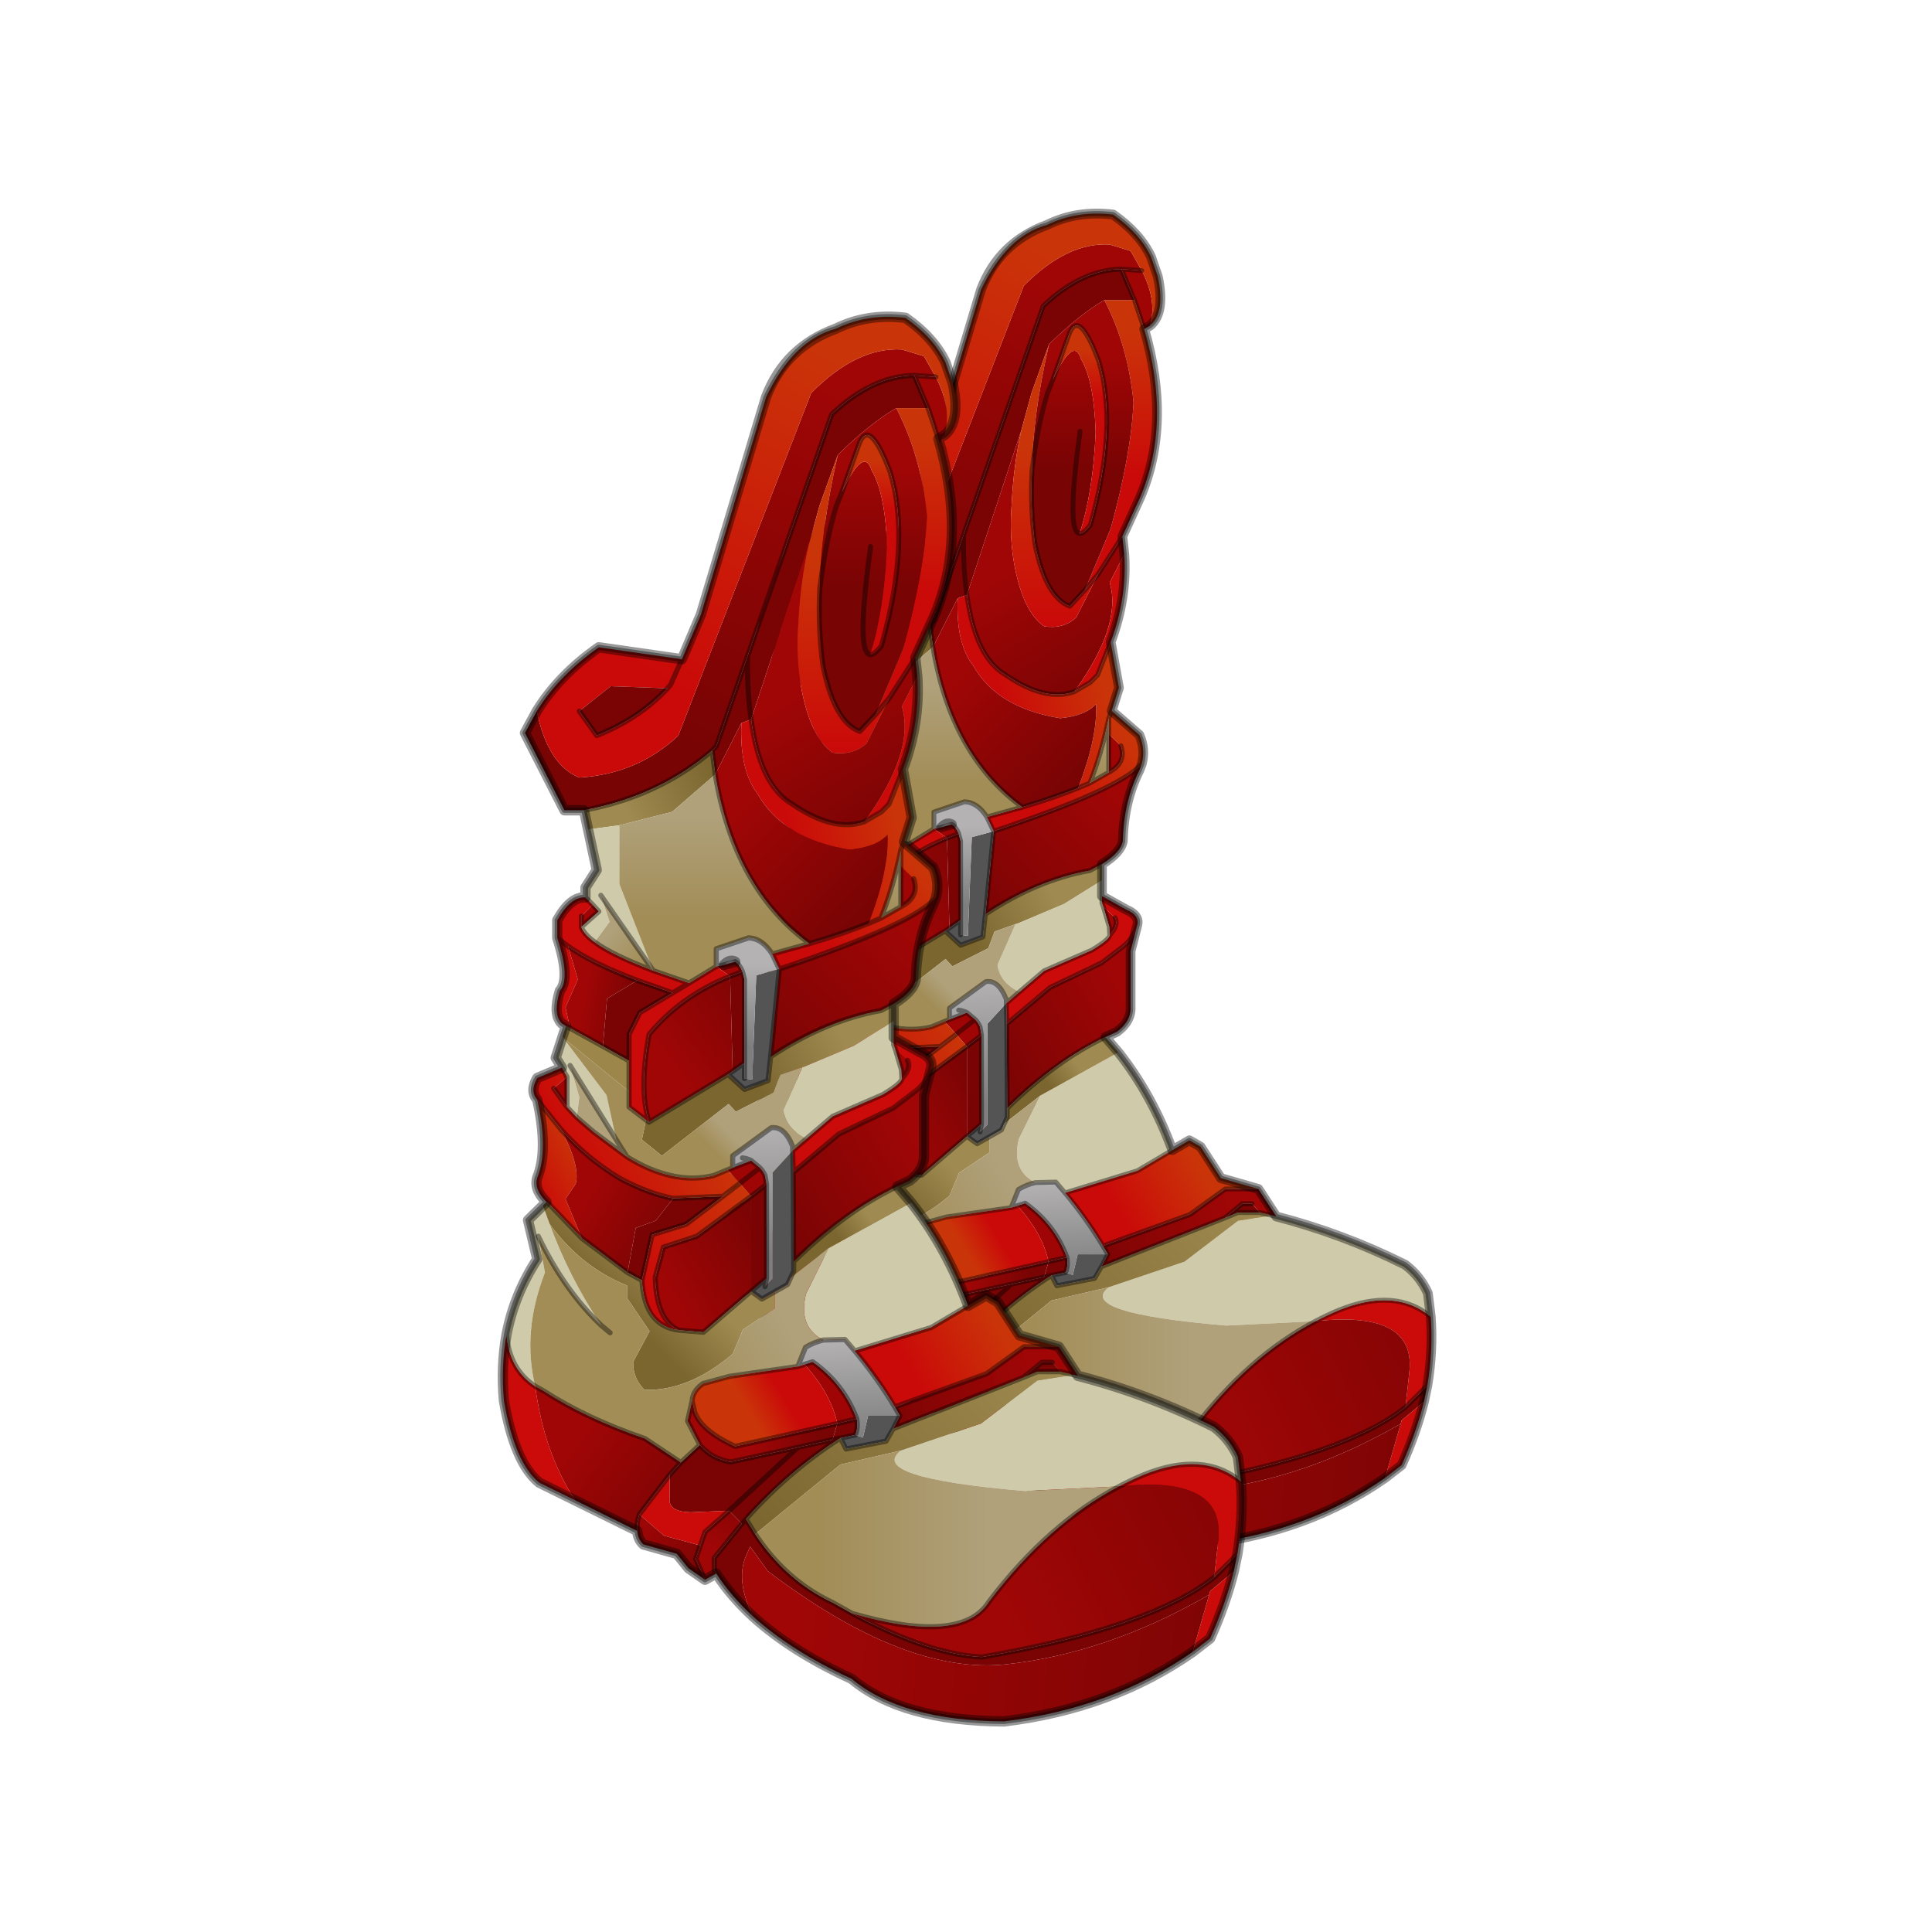 <?xml version="1.0" encoding="UTF-8" standalone="no"?>
<svg xmlns:xlink="http://www.w3.org/1999/xlink" height="440.0px" width="440.0px" xmlns="http://www.w3.org/2000/svg">
  <g transform="matrix(10.0, 0.0, 0.0, 10.0, 0.0, 0.0)">
    <use height="44.0" transform="matrix(0.909, 0.0, 0.0, 0.909, 2.0, 2.0)" width="44.0" xlink:href="#sprite0"/>
  </g>
  <defs>
    <g id="sprite0" transform="matrix(1.0, 0.0, 0.0, 1.0, 0.0, 0.0)">
      <use height="44.0" transform="matrix(1.0, 0.0, 0.0, 1.0, 0.0, 0.0)" width="44.0" xlink:href="#shape0"/>
      <use height="146.25" transform="matrix(0.257, 0.0, 0.0, 0.26, 10.271, 3.033)" width="91.45" xlink:href="#sprite1"/>
    </g>
    <g id="shape0" transform="matrix(1.0, 0.0, 0.0, 1.0, 0.0, 0.0)">
      <path d="M44.0 44.0 L0.0 44.0 0.0 0.0 44.0 0.0 44.0 44.0" fill="#43adca" fill-opacity="0.0" fill-rule="evenodd" stroke="none"/>
    </g>
    <g id="sprite1" transform="matrix(1.0, 0.0, 0.0, 1.0, 0.5, 0.45)">
      <use height="136.35" transform="matrix(0.947, 0.0, 0.0, 0.947, 21.846, -0.469)" width="73.0" xlink:href="#shape1"/>
      <use height="136.35" transform="matrix(1.0, 0.0, 0.0, 1.0, -0.5, 9.45)" width="73.0" xlink:href="#shape1"/>
    </g>
    <g id="shape1" transform="matrix(1.0, 0.0, 0.0, 1.0, 36.55, 68.2)">
      <path d="M4.05 -62.05 L6.15 -61.9 Q7.75 -58.85 7.0 -56.3 L6.4 -55.95 5.4 -58.9 4.05 -62.05 M2.75 -14.75 L4.0 -13.55 Q4.6 -11.8 2.75 -10.85 L2.75 -14.75 M-27.3 -11.05 L-26.7 -10.4 -28.4 -8.9 -28.4 -9.95 -27.3 -11.05 M-13.4 -5.55 Q-12.95 -5.25 -12.7 -4.6 L-13.9 -4.15 -15.25 -5.1 -14.5 -5.25 -13.4 -5.55 M2.85 5.7 L2.8 4.85 2.2 2.85 3.4 3.95 Q3.8 4.7 2.85 5.7 M-13.65 14.3 L-11.85 13.6 -11.0 14.3 Q-10.7 14.6 -10.5 15.05 L-10.35 15.9 -11.85 17.05 -12.95 15.8 -14.15 14.5 -13.65 14.3 M-11.0 14.3 L-12.95 15.8 -11.0 14.3 M-29.8 8.45 L-31.1 6.65 -29.8 5.55 -29.8 8.45 M-6.65 33.25 L-5.85 33.0 Q-2.8 35.15 -1.55 38.5 L-3.45 38.95 Q-4.05 36.1 -6.65 33.25" fill="#a00505" fill-rule="evenodd" stroke="none"/>
      <path d="M-32.75 -29.7 Q-31.65 -24.5 -28.6 -23.3 -22.9 -23.65 -18.95 -27.35 L-6.0 -60.35 Q-1.55 -64.8 2.85 -64.55 L5.0 -63.9 6.15 -61.9 4.05 -62.05 Q-0.05 -62.0 -4.0 -58.3 L-12.2 -35.0 -15.25 -26.3 -15.65 -25.9 Q-20.85 -21.5 -28.15 -20.15 L-30.05 -20.15 -33.9 -27.6 -32.75 -29.7" fill="url(#gradient0)" fill-rule="evenodd" stroke="none"/>
      <path d="M6.15 -61.9 L5.0 -63.9 2.85 -64.55 Q-1.55 -64.8 -6.0 -60.35 L-18.95 -27.35 Q-22.9 -23.65 -28.6 -23.3 -31.65 -24.5 -32.75 -29.7 -30.55 -33.2 -26.7 -35.85 L-18.6 -34.7 -16.75 -39.0 -10.4 -59.95 Q-7.75 -65.45 -3.6 -66.55 -0.5 -68.05 3.2 -67.6 5.95 -65.7 7.1 -63.3 L7.8 -61.3 Q8.6 -57.6 7.0 -56.3 7.75 -58.85 6.15 -61.9 M-20.0 -31.9 L-19.7 -32.25 -18.6 -34.7 -19.7 -32.25 -20.0 -31.9 -25.55 -32.1 -28.6 -29.7 -26.9 -27.35 Q-22.8 -28.95 -20.0 -31.9" fill="url(#gradient1)" fill-rule="evenodd" stroke="none"/>
      <path d="M2.3 -58.9 L5.4 -58.9 6.4 -55.95 Q9.25 -46.3 5.95 -38.75 L4.15 -34.85 1.65 -31.0 0.3 -29.4 2.95 -35.65 Q5.05 -43.15 5.3 -48.5 4.75 -54.2 2.3 -58.9" fill="url(#gradient2)" fill-rule="evenodd" stroke="none"/>
      <path d="M-15.65 -25.9 L-15.25 -26.3 -12.2 -35.0 -4.0 -58.3 Q-0.05 -62.0 4.05 -62.05 L5.4 -58.9 2.3 -58.9 Q-0.25 -57.45 -3.4 -54.4 L-5.2 -49.45 -6.25 -45.65 -11.85 -28.9 -12.8 -28.55 -15.35 -23.6 -15.65 -25.9 M-20.0 -31.9 Q-22.8 -28.95 -26.9 -27.35 L-28.6 -29.7 -25.55 -32.1 -20.0 -31.9 M-12.2 -35.0 Q-12.25 -31.55 -11.85 -28.9 -12.25 -31.55 -12.2 -35.0 M-26.3 2.6 L-25.9 -2.0 -22.95 -3.75 -19.5 -2.55 -22.7 -0.65 -23.75 1.45 -23.75 4.0 -26.3 2.6 M-12.7 -4.6 L-12.5 -3.85 -12.5 4.2 -13.65 5.0 -13.9 -4.15 -12.7 -4.6 M-10.35 15.9 L-10.35 24.95 -11.85 26.2 -11.85 17.05 -10.35 15.9 M-14.6 17.05 L-18.2 19.75 -21.5 20.75 -22.5 25.15 -23.9 24.4 -23.1 20.1 -21.15 19.4 -19.45 17.25 -14.6 17.05 M-18.7 42.7 L-16.85 41.0 Q-15.7 42.35 -13.85 42.65 L-7.3 41.25 -3.9 40.5 -3.15 40.35 -3.9 40.5 -3.45 38.95 -1.55 38.5 Q-1.4 39.4 -1.7 40.05 L-3.15 40.35 Q-8.2 43.55 -12.35 48.15 L-12.75 48.6 -12.35 48.15 -11.45 49.6 Q-8.5 54.05 -3.9 56.2 L-2.0 57.25 Q5.45 61.2 10.65 61.45 27.05 58.65 33.3 53.75 L35.55 51.55 35.2 53.2 32.9 55.1 32.8 55.45 Q22.85 61.1 13.0 62.15 3.15 63.2 -10.25 53.15 L-11.95 50.8 -12.45 51.95 Q-13.3 54.3 -11.65 57.55 -13.8 55.6 -15.25 53.4 L-15.45 53.1 -15.45 51.9 -12.75 48.6 -14.0 47.35 -7.3 41.25 -14.0 47.35 -17.75 47.5 Q-19.95 47.45 -19.8 46.15 L-19.8 43.9 -18.7 42.7 M18.3 33.95 L16.05 33.95 14.7 34.5 16.5 33.05 17.5 33.05 18.3 33.95" fill="#7a0404" fill-rule="evenodd" stroke="none"/>
      <path d="M1.65 -31.0 L4.15 -34.85 4.35 -33.05 2.85 -30.15 Q4.15 -25.8 -0.8 -19.05 -3.8 -18.0 -7.85 -20.75 -11.0 -22.55 -11.85 -28.9 L-6.25 -45.65 Q-7.05 -42.15 -7.25 -38.05 -7.6 -33.55 -6.4 -29.65 -5.5 -26.8 -3.9 -25.7 -1.95 -25.4 -0.6 -26.6 L1.65 -31.0" fill="url(#gradient3)" fill-rule="evenodd" stroke="none"/>
      <path d="M0.3 -29.4 L1.65 -31.0 -0.6 -26.6 Q-1.95 -25.4 -3.9 -25.7 -5.5 -26.8 -6.4 -29.65 -7.6 -33.55 -7.25 -38.05 -7.05 -42.15 -6.25 -45.65 L-5.2 -49.45 -3.4 -54.4 Q-5.1 -47.05 -5.15 -41.6 -5.35 -37.75 -4.85 -34.1 -3.75 -28.65 -1.25 -27.75 L0.3 -29.4" fill="url(#gradient4)" fill-rule="evenodd" stroke="none"/>
      <path d="M2.3 -58.9 Q4.75 -54.2 5.3 -48.5 5.05 -43.15 2.95 -35.65 L0.3 -29.4 -1.25 -27.75 Q-3.75 -28.65 -4.85 -34.1 -5.35 -37.75 -5.15 -41.6 -5.1 -47.05 -3.4 -54.4 -0.25 -57.45 2.3 -58.9 M-0.25 -35.15 Q0.15 -35.1 0.85 -36.0 3.75 -46.1 1.7 -52.75 -0.4 -58.25 -1.4 -55.25 L-3.0 -50.8 Q-0.85 -55.3 -0.1 -52.9 1.25 -50.65 1.4 -45.45 1.15 -39.4 -0.25 -35.15 -1.65 -35.25 -0.2 -45.55 -1.65 -35.25 -0.25 -35.15 M-3.0 -50.8 L-3.55 -49.45 Q-4.55 -46.25 -5.15 -41.6 -4.55 -46.25 -3.55 -49.45 L-3.0 -50.8" fill="url(#gradient5)" fill-rule="evenodd" stroke="none"/>
      <path d="M-0.8 -19.05 Q4.15 -25.8 2.85 -30.15 L4.35 -33.05 Q4.65 -28.6 2.95 -24.1 L1.6 -20.75 0.85 -20.0 -0.8 -19.05 M-21.8 9.9 L-22.1 9.7 -23.75 8.45 -23.75 6.95 -23.75 4.0 -23.75 1.45 -22.7 -0.65 -19.5 -2.55 -17.9 -3.5 -19.5 -2.55 -22.95 -3.75 Q-27.35 -5.4 -29.7 -7.05 L-28.75 -3.85 -29.95 -1.15 -29.5 0.85 -29.9 0.65 -30.3 0.4 Q-31.2 -0.45 -30.5 -2.75 -29.45 -3.9 -30.75 -7.85 L-30.75 -9.55 Q-29.45 -11.85 -28.0 -11.75 L-27.3 -11.05 -28.4 -9.95 -28.4 -8.9 Q-28.15 -8.2 -27.1 -7.45 -25.4 -6.2 -21.4 -4.7 L-17.9 -3.5 -15.25 -5.1 -13.9 -4.15 Q-18.7 -2.25 -21.8 1.45 -22.8 6.8 -21.8 9.9 M-30.75 -7.85 L-29.7 -7.05 -30.75 -7.85 M-6.45 11.5 L-3.9 9.35 1.0 7.25 Q2.85 6.15 2.85 5.7 3.8 4.7 3.4 3.95 L2.2 2.85 2.05 2.45 2.05 1.75 4.6 3.15 Q5.9 3.7 5.7 4.65 L5.6 5.0 Q5.25 6.05 4.2 6.9 L2.0 8.55 -3.3 11.05 -7.75 14.75 -7.8 12.65 -6.45 11.5 M-35.7 30.4 Q-35.4 33.75 -32.9 35.35 -32.05 41.75 -29.0 46.35 L-32.5 44.65 Q-34.9 42.75 -35.95 36.75 -36.25 33.45 -35.7 30.4 M-22.75 47.7 L-19.8 43.9 -19.8 46.15 Q-19.95 47.45 -17.75 47.5 L-14.0 47.35 -16.35 49.4 -16.8 50.7 -20.35 49.75 -22.75 47.7 M31.2 60.95 L32.8 55.45 32.9 55.1 35.2 53.2 Q34.4 56.35 32.9 59.65 L31.2 60.95 M35.55 51.55 L33.3 53.75 33.7 50.1 Q34.35 43.9 24.05 45.0 25.2 44.4 26.4 43.9 32.25 41.55 35.9 44.55 36.15 48.0 35.55 51.55" fill="#ca0b09" fill-rule="evenodd" stroke="none"/>
      <path d="M-11.85 -28.9 Q-11.0 -22.55 -7.85 -20.75 -3.8 -18.0 -0.8 -19.05 L0.85 -20.0 1.6 -20.75 2.95 -24.1 3.8 -19.45 3.05 -17.1 2.75 -16.35 Q2.0 -12.7 0.8 -9.75 L-0.4 -9.25 Q1.6 -14.35 1.45 -17.8 0.35 -16.6 -2.25 -16.35 -8.75 -17.4 -11.2 -21.7 -13.0 -24.0 -12.8 -28.55 L-11.85 -28.9" fill="url(#gradient6)" fill-rule="evenodd" stroke="none"/>
      <path d="M2.75 -16.35 L3.05 -17.1 5.9 -14.65 Q6.55 -13.2 6.15 -11.7 3.85 -9.1 -9.1 -4.85 L-9.8 -6.3 -6.15 -7.3 Q-2.75 -8.3 -0.4 -9.25 L0.8 -9.75 2.75 -10.85 Q4.6 -11.8 4.0 -13.55 L2.75 -14.75 2.75 -16.35" fill="url(#gradient7)" fill-rule="evenodd" stroke="none"/>
      <path d="M2.75 -16.35 L2.75 -14.75 2.75 -10.85 0.8 -9.75 Q2.0 -12.7 2.75 -16.35" fill="url(#gradient8)" fill-rule="evenodd" stroke="none"/>
      <path d="M-9.95 3.6 Q-4.6 0.1 0.8 -0.85 L2.05 -1.5 2.05 0.15 -1.85 2.55 -6.65 4.55 -6.85 4.6 -9.0 5.35 -9.65 7.05 -13.35 8.9 -14.05 8.15 -20.55 13.15 -22.5 11.6 -22.1 9.7 -21.8 9.9 -14.1 5.3 -12.5 6.75 -10.2 5.9 -9.95 3.6" fill="url(#gradient9)" fill-rule="evenodd" stroke="none"/>
      <path d="M-9.1 -4.85 Q3.85 -9.1 6.15 -11.7 L5.9 -11.05 Q4.3 -7.9 4.2 -3.85 4.0 -2.7 2.05 -1.5 L0.8 -0.85 Q-4.6 0.1 -9.95 3.6 L-9.1 -4.85" fill="url(#gradient10)" fill-rule="evenodd" stroke="none"/>
      <path d="M-3.0 -50.8 L-1.4 -55.25 Q-0.4 -58.25 1.7 -52.75 3.75 -46.1 0.85 -36.0 0.15 -35.1 -0.25 -35.15 1.15 -39.4 1.4 -45.45 1.25 -50.65 -0.1 -52.9 -0.85 -55.3 -3.0 -50.8" fill="url(#gradient11)" fill-rule="evenodd" stroke="none"/>
      <path d="M-28.15 -20.15 Q-20.85 -21.5 -15.65 -25.9 L-15.35 -23.6 -19.55 -20.0 -24.7 -18.7 -27.75 -18.3 -28.15 -20.15" fill="url(#gradient12)" fill-rule="evenodd" stroke="none"/>
      <path d="M-6.65 4.55 L-1.85 2.55 2.05 0.15 2.05 1.75 2.05 2.45 2.2 2.85 2.8 4.85 2.85 5.7 Q2.85 6.15 1.0 7.25 L-3.9 9.35 -6.45 11.5 Q-8.45 10.55 -8.7 8.75 L-6.85 4.6 -6.65 4.55 M-27.75 -18.3 L-24.7 -18.7 -24.7 -13.05 -21.4 -4.7 -26.5 -11.95 -25.65 -9.4 -27.1 -7.45 Q-28.15 -8.2 -28.4 -8.9 L-26.7 -10.4 -27.3 -11.05 -28.0 -11.75 -28.0 -12.7 -26.9 -14.4 -27.75 -18.3 M-28.85 9.45 L-29.8 8.45 -29.8 5.55 -30.3 4.65 -30.9 3.7 -30.25 1.7 -30.2 1.75 -25.95 7.3 -25.0 11.6 -29.5 4.45 -28.6 7.5 -28.85 9.45 M-32.6 20.9 L-31.95 24.4 Q-34.2 30.1 -32.9 35.35 -35.4 33.75 -35.7 30.4 -34.95 26.5 -32.7 23.1 L-33.6 19.35 -32.15 17.95 -31.5 19.7 Q-29.6 24.85 -26.45 29.5 -30.05 26.15 -32.6 20.9 M-4.8 30.9 Q-7.3 29.65 -6.5 26.45 L-4.3 22.05 3.75 17.65 Q7.2 21.95 9.3 27.6 L5.7 29.7 -1.75 31.95 -2.7 30.85 -4.8 30.9 M24.05 45.0 L14.85 45.45 Q-0.65 44.15 2.75 41.55 L10.55 38.95 16.05 34.8 19.6 34.25 20.0 34.35 Q26.85 36.1 33.25 39.25 34.8 40.4 35.6 42.15 L35.9 44.55 Q32.25 41.55 26.4 43.9 25.2 44.4 24.05 45.0" fill="#cfcaaa" fill-rule="evenodd" stroke="none"/>
      <path d="M-6.15 -7.3 L-9.8 -6.3 Q-10.75 -7.8 -12.1 -7.85 L-15.25 -6.8 -15.25 -5.1 -17.9 -3.5 -21.4 -4.7 -24.7 -13.05 -24.7 -18.7 -19.55 -20.0 -15.35 -23.6 Q-13.5 -12.6 -6.15 -7.3" fill="url(#gradient13)" fill-rule="evenodd" stroke="none"/>
      <path d="M-27.1 -7.45 L-25.65 -9.4 -26.5 -11.95 -21.4 -4.7 Q-25.4 -6.2 -27.1 -7.45" fill="url(#gradient14)" fill-rule="evenodd" stroke="none"/>
      <path d="M-29.5 0.85 L-29.95 -1.15 -28.75 -3.85 -29.7 -7.05 Q-27.35 -5.4 -22.95 -3.75 L-25.9 -2.0 -26.3 2.6 -29.5 0.85" fill="url(#gradient15)" fill-rule="evenodd" stroke="none"/>
      <path d="M-0.4 -9.25 Q-2.75 -8.3 -6.15 -7.3 -13.5 -12.6 -15.35 -23.6 L-12.8 -28.55 Q-13.0 -24.0 -11.2 -21.7 -8.75 -17.4 -2.25 -16.35 0.35 -16.6 1.45 -17.8 1.6 -14.35 -0.4 -9.25" fill="url(#gradient16)" fill-rule="evenodd" stroke="none"/>
      <path d="M-9.95 3.6 L-10.2 5.9 -12.5 6.75 -14.1 5.3 -13.65 5.0 -12.5 4.2 -12.5 5.7 -11.75 5.8 -11.35 -4.25 -9.1 -4.85 -9.95 3.6 M-10.35 24.95 L-10.5 25.75 -9.75 25.0 -9.75 14.75 -7.8 12.65 -7.75 14.75 -7.7 23.35 -7.7 24.25 -8.0 24.9 -8.3 25.55 -9.55 26.25 -10.8 26.95 -11.85 26.2 -10.35 24.95 M-1.7 40.05 L-0.95 40.3 -0.45 38.2 2.65 38.2 2.0 39.45 1.3 40.65 -2.6 41.4 -3.15 40.35 -1.7 40.05" fill="#545454" fill-rule="evenodd" stroke="none"/>
      <path d="M-6.85 4.6 L-6.65 4.55 -6.85 4.6 M-23.95 13.25 L-27.2 10.85 -28.85 9.45 -28.6 7.5 -29.5 4.45 -25.0 11.6 -23.95 13.25" fill="#b0a17b" fill-rule="evenodd" stroke="none"/>
      <path d="M-22.1 9.7 L-22.5 11.6 -20.55 13.15 -14.05 8.15 -13.35 8.9 -9.65 7.05 -9.0 5.35 -6.85 4.6 -8.7 8.75 Q-8.45 10.55 -6.45 11.5 L-7.8 12.65 -7.8 12.25 Q-8.6 10.25 -9.9 10.45 L-13.65 13.15 -13.65 14.3 -14.15 14.5 -15.5 15.05 Q-19.45 16.0 -23.95 13.25 L-25.0 11.6 -25.95 7.3 -30.2 1.75 -23.75 6.95 -23.75 8.45 -22.1 9.7" fill="url(#gradient17)" fill-rule="evenodd" stroke="none"/>
      <path d="M-14.1 5.3 L-21.8 9.9 Q-22.8 6.8 -21.8 1.45 -18.7 -2.25 -13.9 -4.15 L-13.65 5.0 -14.1 5.3" fill="url(#gradient18)" fill-rule="evenodd" stroke="none"/>
      <path d="M-14.6 17.05 L-12.95 15.8 -11.85 17.05 -17.15 20.9 -20.4 21.95 -21.2 24.85 Q-21.1 29.0 -18.9 29.95 -22.25 29.55 -22.5 25.15 L-21.5 20.75 -18.2 19.75 -14.6 17.05" fill="url(#gradient19)" fill-rule="evenodd" stroke="none"/>
      <path d="M-14.15 14.5 L-12.95 15.8 -14.6 17.05 -19.45 17.25 Q-21.85 16.8 -24.6 15.35 -27.75 13.5 -30.35 10.65 L-32.7 7.75 Q-33.45 6.9 -32.7 5.65 L-30.3 4.65 -29.8 5.55 -31.1 6.65 -29.8 8.45 -28.85 9.45 -27.2 10.85 -23.95 13.25 Q-19.45 16.0 -15.5 15.05 L-14.15 14.5" fill="url(#gradient20)" fill-rule="evenodd" stroke="none"/>
      <path d="M-18.9 29.95 Q-21.1 29.0 -21.2 24.85 L-20.4 21.95 -17.15 20.9 -11.85 17.05 -11.85 26.2 -16.5 30.15 -18.9 29.95" fill="url(#gradient21)" fill-rule="evenodd" stroke="none"/>
      <path d="M-7.7 23.35 L-7.75 14.75 -3.3 11.05 2.0 8.55 4.2 6.9 Q5.25 6.05 5.6 5.0 L5.0 7.35 5.0 12.95 Q5.1 14.45 3.6 15.55 L2.4 16.1 Q-2.7 18.5 -7.7 23.35" fill="url(#gradient22)" fill-rule="evenodd" stroke="none"/>
      <path d="M-8.0 24.9 L-7.7 24.25 -7.7 23.35 Q-2.7 18.5 2.4 16.1 L3.75 17.65 -4.3 22.05 -8.0 24.9" fill="url(#gradient23)" fill-rule="evenodd" stroke="none"/>
      <path d="M-29.5 0.85 L-26.3 2.6 -23.75 4.0 -23.75 6.95 -30.2 1.75 -30.25 1.7 -29.9 0.65 -29.5 0.85" fill="#9c8649" fill-rule="evenodd" stroke="none"/>
      <path d="M-32.7 7.75 L-30.35 10.65 Q-28.5 14.15 -28.95 15.85 L-29.95 17.3 -28.35 21.1 -31.6 17.75 -31.8 17.6 Q-33.05 16.4 -32.7 15.25 -31.6 12.6 -32.7 7.75" fill="url(#gradient24)" fill-rule="evenodd" stroke="none"/>
      <path d="M-22.5 25.15 Q-22.25 29.55 -18.9 29.95 L-16.5 30.15 -11.85 26.2 -10.8 26.95 -9.55 26.25 -9.55 27.85 -12.65 29.9 -13.65 32.25 Q-18.0 35.85 -22.25 35.7 -23.4 34.55 -23.35 33.0 L-21.75 30.05 -23.95 26.85 -23.95 25.65 Q-28.45 23.85 -31.5 19.7 L-32.15 17.95 -31.8 17.6 -31.6 17.75 -28.35 21.1 -23.9 24.4 -22.5 25.15" fill="url(#gradient25)" fill-rule="evenodd" stroke="none"/>
      <path d="M-32.9 35.35 Q-34.2 30.1 -31.95 24.4 L-32.6 20.9 Q-30.05 26.15 -26.45 29.5 -29.6 24.85 -31.5 19.7 -28.45 23.85 -23.95 25.65 L-23.95 26.85 -21.75 30.05 -23.35 33.0 Q-23.4 34.55 -22.25 35.7 -18.0 35.85 -13.65 32.25 L-12.65 29.9 -9.55 27.85 -9.55 26.25 -8.3 25.55 -8.0 24.9 -4.3 22.05 -6.5 26.45 Q-7.3 29.65 -4.8 30.9 -5.7 31.1 -6.55 31.6 L-7.3 33.45 -13.95 34.4 -16.55 35.1 Q-17.55 35.8 -17.6 36.75 L-18.05 38.7 -16.85 41.0 -18.7 42.7 -22.2 40.4 Q-27.95 38.45 -32.0 35.85 L-32.9 35.35 M-25.6 30.2 L-26.45 29.5 -25.6 30.2" fill="url(#gradient26)" fill-rule="evenodd" stroke="none"/>
      <path d="M-19.45 17.25 L-21.15 19.4 -23.1 20.1 -23.9 24.4 -28.35 21.1 -29.95 17.3 -28.95 15.85 Q-28.5 14.15 -30.35 10.65 -27.75 13.5 -24.6 15.35 -21.85 16.8 -19.45 17.25" fill="url(#gradient27)" fill-rule="evenodd" stroke="none"/>
      <path d="M-32.9 35.35 L-32.0 35.85 Q-27.95 38.45 -22.2 40.4 L-18.7 42.7 -19.8 43.9 -22.75 47.7 Q-23.05 48.6 -22.95 49.3 L-29.0 46.35 Q-32.05 41.75 -32.9 35.35" fill="url(#gradient28)" fill-rule="evenodd" stroke="none"/>
      <path d="M-22.95 49.3 Q-23.05 48.6 -22.75 47.7 L-20.35 49.75 -16.8 50.7 -17.25 52.0 -16.35 54.0 -17.95 52.9 -19.1 51.5 -22.35 50.6 Q-22.9 50.1 -22.95 49.3" fill="url(#gradient29)" fill-rule="evenodd" stroke="none"/>
      <path d="M-17.6 36.75 Q-17.55 35.8 -16.55 35.1 L-13.95 34.4 -7.3 33.45 -6.65 33.25 Q-4.05 36.1 -3.45 38.95 L-13.4 41.15 Q-16.7 39.65 -17.35 37.85 L-17.6 36.75" fill="url(#gradient30)" fill-rule="evenodd" stroke="none"/>
      <path d="M-16.85 41.0 L-18.05 38.7 -17.6 36.75 -17.35 37.85 Q-16.7 39.65 -13.4 41.15 L-3.45 38.95 -3.9 40.5 -7.3 41.25 -13.85 42.65 Q-15.7 42.35 -16.85 41.0" fill="url(#gradient31)" fill-rule="evenodd" stroke="none"/>
      <path d="M-14.0 47.35 L-12.75 48.6 -15.45 51.9 -15.45 53.1 -15.25 53.4 -16.35 54.0 -17.25 52.0 -16.8 50.7 -16.35 49.4 -14.0 47.35" fill="url(#gradient32)" fill-rule="evenodd" stroke="none"/>
      <path d="M-12.35 48.15 Q-8.2 43.55 -3.15 40.35 L-2.6 41.4 1.3 40.65 2.0 39.45 14.7 34.5 16.05 33.95 18.3 33.95 19.6 34.25 16.05 34.8 10.55 38.95 2.75 41.55 -3.15 42.9 -11.45 49.6 -12.35 48.15" fill="url(#gradient33)" fill-rule="evenodd" stroke="none"/>
      <path d="M-2.0 57.25 L-3.9 56.2 Q-8.5 54.05 -11.45 49.6 L-3.15 42.9 2.75 41.55 Q-0.65 44.15 14.85 45.45 L24.05 45.0 Q17.1 48.6 11.35 56.1 8.7 60.3 -2.0 57.25" fill="url(#gradient34)" fill-rule="evenodd" stroke="none"/>
      <path d="M-11.65 57.55 Q-13.3 54.3 -12.45 51.95 L-11.95 50.8 -10.25 53.15 Q3.15 63.2 13.0 62.15 22.85 61.1 32.8 55.45 L31.2 60.95 Q23.3 66.4 12.8 67.65 2.85 67.6 -2.05 63.55 -7.9 60.9 -11.65 57.55" fill="url(#gradient35)" fill-rule="evenodd" stroke="none"/>
      <path d="M-1.75 31.95 L5.7 29.7 9.3 27.6 11.05 26.6 12.2 27.25 14.3 30.45 18.15 31.55 14.75 31.55 11.1 34.15 2.15 37.35 Q0.45 34.55 -1.75 31.95" fill="url(#gradient36)" fill-rule="evenodd" stroke="none"/>
      <path d="M2.65 38.2 L2.15 37.35 11.1 34.15 14.75 31.55 18.15 31.55 20.0 34.35 19.6 34.25 18.3 33.95 17.5 33.05 16.5 33.05 14.7 34.5 2.0 39.45 2.65 38.2" fill="url(#gradient37)" fill-rule="evenodd" stroke="none"/>
      <path d="M-2.0 57.25 Q8.7 60.3 11.35 56.1 17.1 48.6 24.05 45.0 34.35 43.9 33.7 50.1 L33.3 53.75 Q27.05 58.65 10.65 61.45 5.45 61.2 -2.0 57.25" fill="url(#gradient38)" fill-rule="evenodd" stroke="none"/>
      <path d="M-9.8 -6.3 L-9.1 -4.85 -11.35 -4.25 -11.75 5.8 -12.5 5.7 -12.5 4.2 -12.5 -3.85 -12.7 -4.6 Q-12.95 -5.25 -13.4 -5.55 -13.9 -5.85 -14.5 -5.25 L-15.25 -5.1 -15.25 -6.8 -12.1 -7.85 Q-10.75 -7.8 -9.8 -6.3" fill="url(#gradient39)" fill-rule="evenodd" stroke="none"/>
      <path d="M-13.65 14.3 L-13.65 13.15 -9.9 10.45 Q-8.6 10.25 -7.8 12.25 L-7.8 12.65 -9.75 14.75 -9.75 25.0 -10.5 25.75 -10.35 24.95 -10.35 15.9 -10.5 15.05 Q-10.7 14.6 -11.0 14.3 L-11.85 13.6 -13.65 14.3 M-12.7 13.35 Q-12.25 13.4 -11.85 13.6 -12.25 13.4 -12.7 13.35" fill="url(#gradient40)" fill-rule="evenodd" stroke="none"/>
      <path d="M-7.3 33.45 L-6.55 31.6 Q-5.7 31.1 -4.8 30.9 L-2.7 30.85 -1.75 31.95 Q0.45 34.55 2.15 37.35 L2.65 38.2 -0.45 38.2 -0.95 40.3 -1.7 40.05 Q-1.4 39.4 -1.55 38.5 -2.8 35.15 -5.85 33.0 L-6.65 33.25 -7.3 33.45" fill="url(#gradient41)" fill-rule="evenodd" stroke="none"/>
      <path d="M-32.75 -29.7 L-33.9 -27.6 -30.05 -20.15 -28.15 -20.15 Q-20.85 -21.5 -15.65 -25.9 L-15.25 -26.3 -12.2 -35.0 -4.0 -58.3 Q-0.05 -62.0 4.05 -62.05 L6.15 -61.9 M7.0 -56.3 Q8.6 -57.6 7.8 -61.3 L7.1 -63.3 Q5.95 -65.7 3.2 -67.6 -0.5 -68.05 -3.6 -66.55 -7.75 -65.45 -10.4 -59.95 L-16.75 -39.0 -18.6 -34.7 -19.7 -32.25 -20.0 -31.9 Q-22.8 -28.95 -26.9 -27.35 L-28.6 -29.7 M5.4 -58.9 L4.05 -62.05 M5.4 -58.9 L6.4 -55.95 7.0 -56.3 M1.65 -31.0 L4.15 -34.85 5.95 -38.75 Q9.25 -46.3 6.4 -55.95 M0.3 -29.4 L1.65 -31.0 M-11.85 -28.9 Q-11.0 -22.55 -7.85 -20.75 -3.8 -18.0 -0.8 -19.05 M4.35 -33.05 L4.15 -34.85 M0.3 -29.4 L-1.25 -27.75 Q-3.75 -28.65 -4.85 -34.1 -5.35 -37.75 -5.15 -41.6 -4.55 -46.25 -3.55 -49.45 L-3.0 -50.8 -1.4 -55.25 Q-0.4 -58.25 1.7 -52.75 3.75 -46.1 0.85 -36.0 0.15 -35.1 -0.25 -35.15 -1.65 -35.25 -0.2 -45.55 M2.75 -16.35 L3.05 -17.1 3.8 -19.45 2.95 -24.1 1.6 -20.75 0.85 -20.0 -0.8 -19.05 M2.75 -16.35 L2.75 -14.75 2.75 -10.85 0.8 -9.75 -0.4 -9.25 Q-2.75 -8.3 -6.15 -7.3 L-9.8 -6.3 -9.1 -4.85 Q3.85 -9.1 6.15 -11.7 6.55 -13.2 5.9 -14.65 L3.05 -17.1 M4.0 -13.55 Q4.6 -11.8 2.75 -10.85 M2.05 -1.5 L0.8 -0.85 Q-4.6 0.1 -9.95 3.6 L-10.2 5.9 -12.5 6.75 -14.1 5.3 -21.8 9.9 -22.1 9.7 M2.05 0.15 L2.05 -1.5 Q4.0 -2.7 4.2 -3.85 4.3 -7.9 5.9 -11.05 L6.15 -11.7 M0.8 -9.75 Q2.0 -12.7 2.75 -16.35 M4.35 -33.05 Q4.65 -28.6 2.95 -24.1 M-11.85 -28.9 Q-12.25 -31.55 -12.2 -35.0 M-32.75 -29.7 Q-30.55 -33.2 -26.7 -35.85 L-18.6 -34.7 M-27.75 -18.3 L-26.9 -14.4 -28.0 -12.7 -28.0 -11.75 -27.3 -11.05 -26.7 -10.4 -28.4 -8.9 Q-28.15 -8.2 -27.1 -7.45 -25.4 -6.2 -21.4 -4.7 M-26.5 -11.95 L-21.4 -4.7 M-15.35 -23.6 L-15.65 -25.9 M-27.75 -18.3 L-28.15 -20.15 M-29.9 0.65 L-30.3 0.4 Q-31.2 -0.45 -30.5 -2.75 -29.45 -3.9 -30.75 -7.85 L-30.75 -9.55 Q-29.45 -11.85 -28.0 -11.75 M-28.4 -8.9 L-28.4 -9.95 M-29.5 0.85 L-26.3 2.6 -23.75 4.0 -23.75 6.95 -23.75 8.45 -22.1 9.7 M-22.95 -3.75 Q-27.35 -5.4 -29.7 -7.05 L-30.75 -7.85 M-17.9 -3.5 L-19.5 -2.55 -22.7 -0.65 -23.75 1.45 -23.75 4.0 M-15.25 -5.1 L-17.9 -3.5 -21.4 -4.7 M-12.7 -4.6 L-12.5 -3.85 -12.5 4.2 -12.5 5.7 M-9.1 -4.85 L-9.95 3.6 M-13.4 -5.55 Q-12.95 -5.25 -12.7 -4.6 L-13.9 -4.15 Q-18.7 -2.25 -21.8 1.45 -22.8 6.8 -21.8 9.9 M-13.65 5.0 L-12.5 4.2 M-13.4 -5.55 L-14.5 -5.25 -15.25 -5.1 M-9.8 -6.3 Q-10.75 -7.8 -12.1 -7.85 L-15.25 -6.8 -15.25 -5.1 M-6.15 -7.3 Q-13.5 -12.6 -15.35 -23.6 M-22.95 -3.75 L-19.5 -2.55 M-6.45 11.5 L-3.9 9.35 1.0 7.25 Q2.85 6.15 2.85 5.7 L2.8 4.85 2.2 2.85 2.05 2.45 2.05 1.75 2.05 0.15 M-7.8 12.65 L-7.8 12.25 Q-8.6 10.25 -9.9 10.45 L-13.65 13.15 -13.65 14.3 -11.85 13.6 Q-12.25 13.4 -12.7 13.35 M-13.65 5.0 L-14.1 5.3 M-11.85 13.6 L-11.0 14.3 Q-10.7 14.6 -10.5 15.05 L-10.35 15.9 -10.35 24.95 -10.5 25.75 M-7.8 12.65 L-6.45 11.5 M-13.65 14.3 L-14.15 14.5 -15.5 15.05 Q-19.45 16.0 -23.95 13.25 L-27.2 10.85 -28.85 9.45 -29.8 8.45 -31.1 6.65 M-12.95 15.8 L-11.0 14.3 M-12.95 15.8 L-14.6 17.05 -18.2 19.75 -21.5 20.75 -22.5 25.15 Q-22.25 29.55 -18.9 29.95 -21.1 29.0 -21.2 24.85 L-20.4 21.95 -17.15 20.9 -11.85 17.05 M-10.35 15.9 L-11.85 17.05 M-11.85 26.2 L-10.35 24.95 M-14.6 17.05 L-19.45 17.25 M-23.9 24.4 L-22.5 25.15 M-29.8 5.55 L-30.3 4.65 -32.7 5.65 Q-33.45 6.9 -32.7 7.75 L-30.35 10.65 Q-27.75 13.5 -24.6 15.35 -21.85 16.8 -19.45 17.25 M-8.0 24.9 L-7.7 24.25 -7.7 23.35 -7.75 14.75 -7.8 12.65 M-7.75 14.75 L-3.3 11.05 2.0 8.55 4.2 6.9 Q5.25 6.05 5.6 5.0 L5.7 4.65 Q5.9 3.7 4.6 3.15 L2.05 1.75 M-29.9 0.65 L-29.5 0.85 M-30.25 1.7 L-29.9 0.65 M-29.5 4.45 L-25.0 11.6 -23.95 13.25 M-29.8 8.45 L-29.8 5.55 M-32.6 20.9 Q-30.05 26.15 -26.45 29.5 L-25.6 30.2 M-32.15 17.95 L-33.6 19.35 -32.7 23.1 Q-34.95 26.5 -35.7 30.4 -35.4 33.75 -32.9 35.35 L-32.0 35.85 Q-27.95 38.45 -22.2 40.4 L-18.7 42.7 -16.85 41.0 -18.05 38.7 -17.6 36.75 Q-17.55 35.8 -16.55 35.1 L-13.95 34.4 -7.3 33.45 -6.55 31.6 Q-5.7 31.1 -4.8 30.9 L-2.7 30.85 -1.75 31.95 5.7 29.7 9.3 27.6 Q7.2 21.95 3.75 17.65 M-8.0 24.9 L-8.3 25.55 -9.55 26.25 M-31.8 17.6 L-31.6 17.75 -28.35 21.1 -23.9 24.4 M-31.8 17.6 Q-33.05 16.4 -32.7 15.25 -31.6 12.6 -32.7 7.75 M-32.15 17.95 L-31.8 17.6 M-30.3 4.65 L-30.9 3.7 -30.25 1.7 M-29.0 46.35 L-32.5 44.65 Q-34.9 42.75 -35.95 36.75 -36.25 33.45 -35.7 30.4 M-22.95 49.3 Q-23.05 48.6 -22.75 47.7 L-19.8 43.9 -18.7 42.7 M-22.95 49.3 L-29.0 46.35 M-7.3 33.45 L-6.65 33.25 -5.85 33.0 Q-2.8 35.15 -1.55 38.5 -1.4 39.4 -1.7 40.05 L-3.15 40.35 -3.9 40.5 -7.3 41.25 -14.0 47.35 -16.35 49.4 -16.8 50.7 -17.25 52.0 -16.35 54.0 -15.25 53.4 -15.45 53.1 -15.45 51.9 -12.75 48.6 -12.35 48.15 Q-8.2 43.55 -3.15 40.35 L-2.6 41.4 1.3 40.65 2.0 39.45 2.65 38.2 2.15 37.35 Q0.45 34.55 -1.75 31.95 M-11.85 26.2 L-16.5 30.15 -18.9 29.95 M-11.85 26.2 L-10.8 26.95 -9.55 26.25 M-16.85 41.0 Q-15.7 42.35 -13.85 42.65 L-7.3 41.25 M-3.45 38.95 L-13.4 41.15 Q-16.7 39.65 -17.35 37.85 L-17.6 36.75 M-3.45 38.95 L-1.55 38.5 M-11.45 49.6 Q-8.5 54.05 -3.9 56.2 L-2.0 57.25 Q8.7 60.3 11.35 56.1 17.1 48.6 24.05 45.0 25.2 44.4 26.4 43.9 32.25 41.55 35.9 44.55 36.15 48.0 35.55 51.55 L33.3 53.75 Q27.05 58.65 10.65 61.45 5.45 61.2 -2.0 57.25 M-11.65 57.55 Q-7.9 60.9 -2.05 63.55 2.85 67.6 12.8 67.65 23.3 66.4 31.2 60.95 M35.2 53.2 L35.55 51.55 M-16.35 54.0 L-17.95 52.9 -19.1 51.5 -22.35 50.6 Q-22.9 50.1 -22.95 49.3 M-11.65 57.55 Q-13.8 55.6 -15.25 53.4 M-11.45 49.6 L-12.35 48.15 M3.4 3.95 Q3.8 4.7 2.85 5.7 M5.6 5.0 L5.0 7.35 5.0 12.95 Q5.1 14.45 3.6 15.55 L2.4 16.1 3.75 17.65 M9.3 27.6 L11.05 26.6 12.2 27.25 14.3 30.45 18.15 31.55 20.0 34.35 Q26.85 36.1 33.25 39.25 34.8 40.4 35.6 42.15 L35.9 44.55 M18.15 31.55 L14.75 31.55 11.1 34.15 2.15 37.35 M18.3 33.95 L16.05 33.95 14.7 34.5 2.0 39.45 M19.6 34.25 L18.3 33.95 M17.5 33.05 L16.5 33.05 14.7 34.5 M19.6 34.25 L20.0 34.35 M35.2 53.2 Q34.4 56.35 32.9 59.65 L31.2 60.95 M2.4 16.1 Q-2.7 18.5 -7.7 23.35" fill="none" stroke="#000000" stroke-linecap="round" stroke-linejoin="round" stroke-opacity="0.4" stroke-width="0.5"/>
      <path d="M3.2 -67.6 Q-0.5 -68.05 -3.6 -66.55 -8.55 -64.75 -10.4 -59.95 L-16.75 -39.0 -18.6 -34.7 -26.7 -35.85 Q-30.55 -33.2 -32.75 -29.7 L-33.9 -27.6 -30.05 -20.15 -28.15 -20.15 -26.9 -14.4 -28.0 -12.7 -28.0 -11.75 Q-29.45 -11.85 -30.75 -9.55 L-30.75 -7.85 Q-29.45 -3.9 -30.5 -2.75 -31.2 -0.45 -30.3 0.4 L-29.9 0.65 -30.9 3.7 -30.3 4.65 -32.7 5.65 Q-33.45 6.9 -32.7 7.75 -31.6 12.6 -32.7 15.25 -33.05 16.4 -31.8 17.6 L-33.6 19.35 -32.7 23.1 Q-34.95 26.5 -35.7 30.4 -36.25 33.45 -35.95 36.75 -34.9 42.75 -32.5 44.65 L-22.95 49.3 Q-22.9 50.1 -22.35 50.6 L-19.1 51.5 -17.95 52.9 -16.35 54.0 -15.25 53.4 Q-13.8 55.6 -11.65 57.55 -7.9 60.9 -2.05 63.55 2.85 67.6 12.8 67.65 23.3 66.4 31.2 60.95 L32.9 59.65 Q34.4 56.35 35.2 53.2 L35.55 51.55 Q36.15 48.0 35.9 44.55 L35.6 42.15 Q34.8 40.4 33.25 39.25 26.85 36.1 20.0 34.35 L18.15 31.55 14.3 30.45 12.2 27.25 11.05 26.6 9.3 27.6 Q7.2 21.95 3.75 17.65 L2.4 16.1 3.6 15.55 Q5.1 14.45 5.0 12.95 L5.0 7.35 5.7 4.65 Q5.9 3.7 4.6 3.15 L2.05 1.75 2.05 -1.5 Q4.0 -2.7 4.2 -3.85 4.3 -7.9 5.9 -11.05 L6.15 -11.7 Q6.55 -13.2 5.9 -14.65 L3.05 -17.1 3.8 -19.45 2.95 -24.1 Q4.65 -28.6 4.35 -33.05 L4.15 -34.85 5.95 -38.75 Q9.25 -46.3 6.4 -55.95 L7.0 -56.3 Q8.6 -57.6 7.8 -61.3 L7.1 -63.3 Q5.95 -65.7 3.2 -67.6 M-13.4 -5.55 L-14.5 -5.25 Q-13.9 -5.85 -13.4 -5.55" fill="none" stroke="#000000" stroke-linecap="round" stroke-linejoin="round" stroke-opacity="0.4" stroke-width="1.0"/>
    </g>
    <linearGradient gradientTransform="matrix(-0.01, 0.021, -0.012, -0.006, -13.2, -46.1)" gradientUnits="userSpaceOnUse" id="gradient0" spreadMethod="pad" x1="-819.2" x2="819.2">
      <stop offset="0.0" stop-color="#a10606"/>
      <stop offset="1.0" stop-color="#790404"/>
    </linearGradient>
    <linearGradient gradientTransform="matrix(-0.011, 0.019, -0.011, -0.006, -10.55, -46.9)" gradientUnits="userSpaceOnUse" id="gradient1" spreadMethod="pad" x1="-819.2" x2="819.2">
      <stop offset="0.0" stop-color="#ca3409"/>
      <stop offset="1.0" stop-color="#ca0909"/>
    </linearGradient>
    <linearGradient gradientTransform="matrix(0.0, 0.009, -0.004, 0.0, 4.0, -48.3)" gradientUnits="userSpaceOnUse" id="gradient2" spreadMethod="pad" x1="-819.2" x2="819.2">
      <stop offset="0.0" stop-color="#ca3409"/>
      <stop offset="1.0" stop-color="#ca0909"/>
    </linearGradient>
    <linearGradient gradientTransform="matrix(0.005, 0.009, -0.01, 0.006, -1.25, -26.0)" gradientUnits="userSpaceOnUse" id="gradient3" spreadMethod="pad" x1="-819.2" x2="819.2">
      <stop offset="0.0" stop-color="#a10606"/>
      <stop offset="1.0" stop-color="#790404"/>
    </linearGradient>
    <linearGradient gradientTransform="matrix(0.0, 0.011, -0.005, 0.0, -2.85, -34.7)" gradientUnits="userSpaceOnUse" id="gradient4" spreadMethod="pad" x1="-819.2" x2="819.2">
      <stop offset="0.0" stop-color="#ca3409"/>
      <stop offset="1.0" stop-color="#ca0909"/>
    </linearGradient>
    <linearGradient gradientTransform="matrix(0.0, 0.007, -0.006, 0.0, 0.25, -47.55)" gradientUnits="userSpaceOnUse" id="gradient5" spreadMethod="pad" x1="-819.2" x2="819.2">
      <stop offset="0.0" stop-color="#a10606"/>
      <stop offset="1.0" stop-color="#790404"/>
    </linearGradient>
    <linearGradient gradientTransform="matrix(-0.006, 0.002, -0.004, -0.013, -3.35, -19.8)" gradientUnits="userSpaceOnUse" id="gradient6" spreadMethod="pad" x1="-819.2" x2="819.2">
      <stop offset="0.0" stop-color="#ca3409"/>
      <stop offset="1.0" stop-color="#ca0909"/>
    </linearGradient>
    <linearGradient gradientTransform="matrix(-0.005, 0.005, -0.003, -0.003, -0.05, -10.7)" gradientUnits="userSpaceOnUse" id="gradient7" spreadMethod="pad" x1="-819.2" x2="819.2">
      <stop offset="0.0" stop-color="#ca3409"/>
      <stop offset="1.0" stop-color="#ca0909"/>
    </linearGradient>
    <linearGradient gradientTransform="matrix(0.0, 0.004, -0.001, 0.0, 1.8, -13.05)" gradientUnits="userSpaceOnUse" id="gradient8" spreadMethod="pad" x1="-819.2" x2="819.2">
      <stop offset="0.0" stop-color="#b0a17b"/>
      <stop offset="1.0" stop-color="#a28d57"/>
    </linearGradient>
    <linearGradient gradientTransform="matrix(-0.005, 0.003, -0.001, -0.002, -7.4, 3.5)" gradientUnits="userSpaceOnUse" id="gradient9" spreadMethod="pad" x1="-819.2" x2="819.2">
      <stop offset="0.0" stop-color="#9f8a51"/>
      <stop offset="1.0" stop-color="#7b6630"/>
    </linearGradient>
    <linearGradient gradientTransform="matrix(-0.009, 0.009, -0.004, -0.004, -4.1, -2.45)" gradientUnits="userSpaceOnUse" id="gradient10" spreadMethod="pad" x1="-819.2" x2="819.2">
      <stop offset="0.0" stop-color="#a10606"/>
      <stop offset="1.0" stop-color="#790404"/>
    </linearGradient>
    <linearGradient gradientTransform="matrix(0.0, 0.003, -0.003, 0.0, -0.05, -51.4)" gradientUnits="userSpaceOnUse" id="gradient11" spreadMethod="pad" x1="-819.2" x2="819.2">
      <stop offset="0.0" stop-color="#ca3409"/>
      <stop offset="1.0" stop-color="#ca0909"/>
    </linearGradient>
    <linearGradient gradientTransform="matrix(0.005, -0.003, 0.001, 0.002, -19.95, -22.35)" gradientUnits="userSpaceOnUse" id="gradient12" spreadMethod="pad" x1="-819.2" x2="819.2">
      <stop offset="0.0" stop-color="#9f8a51"/>
      <stop offset="1.0" stop-color="#7b6630"/>
    </linearGradient>
    <linearGradient gradientTransform="matrix(0.0, 0.006, -0.011, 0.0, -15.4, -14.8)" gradientUnits="userSpaceOnUse" id="gradient13" spreadMethod="pad" x1="-819.2" x2="819.2">
      <stop offset="0.0" stop-color="#b0a17b"/>
      <stop offset="1.0" stop-color="#a28d57"/>
    </linearGradient>
    <linearGradient gradientTransform="matrix(0.002, 0.002, -0.002, 0.002, -23.95, -6.9)" gradientUnits="userSpaceOnUse" id="gradient14" spreadMethod="pad" x1="-819.2" x2="819.2">
      <stop offset="0.0" stop-color="#b0a17b"/>
      <stop offset="1.0" stop-color="#a28d57"/>
    </linearGradient>
    <linearGradient gradientTransform="matrix(0.003, 7.0E-4, -0.001, 0.005, -25.8, -1.65)" gradientUnits="userSpaceOnUse" id="gradient15" spreadMethod="pad" x1="-819.2" x2="819.2">
      <stop offset="0.0" stop-color="#a10606"/>
      <stop offset="1.0" stop-color="#790404"/>
    </linearGradient>
    <linearGradient gradientTransform="matrix(0.007, 0.007, -0.006, 0.006, -6.25, -16.3)" gradientUnits="userSpaceOnUse" id="gradient16" spreadMethod="pad" x1="-819.2" x2="819.2">
      <stop offset="0.0" stop-color="#a10606"/>
      <stop offset="1.0" stop-color="#790404"/>
    </linearGradient>
    <linearGradient gradientTransform="matrix(-0.001, 0.001, -0.01, -0.01, -19.1, 7.45)" gradientUnits="userSpaceOnUse" id="gradient17" spreadMethod="pad" x1="-819.2" x2="819.2">
      <stop offset="0.0" stop-color="#b0a17b"/>
      <stop offset="1.0" stop-color="#a28d57"/>
    </linearGradient>
    <linearGradient gradientTransform="matrix(0.007, -0.004, 0.003, 0.004, -14.6, 0.85)" gradientUnits="userSpaceOnUse" id="gradient18" spreadMethod="pad" x1="-819.2" x2="819.2">
      <stop offset="0.0" stop-color="#a10606"/>
      <stop offset="1.0" stop-color="#790404"/>
    </linearGradient>
    <linearGradient gradientTransform="matrix(-0.007, 0.004, -0.003, -0.005, -16.45, 23.2)" gradientUnits="userSpaceOnUse" id="gradient19" spreadMethod="pad" x1="-819.2" x2="819.2">
      <stop offset="0.0" stop-color="#ca3409"/>
      <stop offset="1.0" stop-color="#ca0909"/>
    </linearGradient>
    <linearGradient gradientTransform="matrix(-0.007, 0.004, -0.006, -0.01, -23.25, 11.15)" gradientUnits="userSpaceOnUse" id="gradient20" spreadMethod="pad" x1="-819.2" x2="819.2">
      <stop offset="0.0" stop-color="#ca3409"/>
      <stop offset="1.0" stop-color="#ca0909"/>
    </linearGradient>
    <linearGradient gradientTransform="matrix(0.006, -0.004, 0.003, 0.005, -14.75, 23.9)" gradientUnits="userSpaceOnUse" id="gradient21" spreadMethod="pad" x1="-819.2" x2="819.2">
      <stop offset="0.0" stop-color="#a10606"/>
      <stop offset="1.0" stop-color="#790404"/>
    </linearGradient>
    <linearGradient gradientTransform="matrix(-0.009, 0.005, -0.003, -0.005, -2.75, 15.1)" gradientUnits="userSpaceOnUse" id="gradient22" spreadMethod="pad" x1="-819.2" x2="819.2">
      <stop offset="0.0" stop-color="#a10606"/>
      <stop offset="1.0" stop-color="#790404"/>
    </linearGradient>
    <linearGradient gradientTransform="matrix(-0.002, 0.001, -8.0E-4, -0.001, -1.95, 19.95)" gradientUnits="userSpaceOnUse" id="gradient23" spreadMethod="pad" x1="-819.2" x2="819.2">
      <stop offset="0.0" stop-color="#9f8a51"/>
      <stop offset="1.0" stop-color="#7b6630"/>
    </linearGradient>
    <linearGradient gradientTransform="matrix(-0.003, 0.002, -0.004, -0.007, -30.9, 14.6)" gradientUnits="userSpaceOnUse" id="gradient24" spreadMethod="pad" x1="-819.2" x2="819.2">
      <stop offset="0.0" stop-color="#ca3409"/>
      <stop offset="1.0" stop-color="#ca0909"/>
    </linearGradient>
    <linearGradient gradientTransform="matrix(-0.003, 0.003, -0.01, -0.01, -22.75, 25.0)" gradientUnits="userSpaceOnUse" id="gradient25" spreadMethod="pad" x1="-819.2" x2="819.2">
      <stop offset="0.0" stop-color="#9f8a51"/>
      <stop offset="1.0" stop-color="#7b6630"/>
    </linearGradient>
    <linearGradient gradientTransform="matrix(-0.006, 0.004, -0.008, -0.014, -16.8, 26.4)" gradientUnits="userSpaceOnUse" id="gradient26" spreadMethod="pad" x1="-819.2" x2="819.2">
      <stop offset="0.0" stop-color="#b0a17b"/>
      <stop offset="1.0" stop-color="#a28d57"/>
    </linearGradient>
    <linearGradient gradientTransform="matrix(0.005, 0.003, -0.003, 0.005, -23.85, 19.35)" gradientUnits="userSpaceOnUse" id="gradient27" spreadMethod="pad" x1="-819.2" x2="819.2">
      <stop offset="0.0" stop-color="#a10606"/>
      <stop offset="1.0" stop-color="#790404"/>
    </linearGradient>
    <linearGradient gradientTransform="matrix(0.008, 0.004, -0.003, 0.004, -23.4, 44.55)" gradientUnits="userSpaceOnUse" id="gradient28" spreadMethod="pad" x1="-819.2" x2="819.2">
      <stop offset="0.0" stop-color="#a10606"/>
      <stop offset="1.0" stop-color="#790404"/>
    </linearGradient>
    <linearGradient gradientTransform="matrix(0.005, 0.003, -8.0E-4, 0.001, -19.45, 50.7)" gradientUnits="userSpaceOnUse" id="gradient29" spreadMethod="pad" x1="-819.2" x2="819.2">
      <stop offset="0.0" stop-color="#a10606"/>
      <stop offset="1.0" stop-color="#790404"/>
    </linearGradient>
    <linearGradient gradientTransform="matrix(0.002, -0.001, 0.003, 0.005, -10.25, 37.2)" gradientUnits="userSpaceOnUse" id="gradient30" spreadMethod="pad" x1="-819.2" x2="819.2">
      <stop offset="0.0" stop-color="#ca3409"/>
      <stop offset="1.0" stop-color="#ca0909"/>
    </linearGradient>
    <linearGradient gradientTransform="matrix(0.004, -0.001, 0.001, 0.004, -9.25, 38.2)" gradientUnits="userSpaceOnUse" id="gradient31" spreadMethod="pad" x1="-819.2" x2="819.2">
      <stop offset="0.0" stop-color="#a10606"/>
      <stop offset="1.0" stop-color="#790404"/>
    </linearGradient>
    <linearGradient gradientTransform="matrix(0.003, -0.004, 0.002, 9.0E-4, -13.65, 47.6)" gradientUnits="userSpaceOnUse" id="gradient32" spreadMethod="pad" x1="-819.2" x2="819.2">
      <stop offset="0.0" stop-color="#a10606"/>
      <stop offset="1.0" stop-color="#790404"/>
    </linearGradient>
    <linearGradient gradientTransform="matrix(-0.014, 0.014, -0.005, -0.005, 3.5, 41.25)" gradientUnits="userSpaceOnUse" id="gradient33" spreadMethod="pad" x1="-819.2" x2="819.2">
      <stop offset="0.0" stop-color="#9f8a51"/>
      <stop offset="1.0" stop-color="#7b6630"/>
    </linearGradient>
    <linearGradient gradientTransform="matrix(-0.01, 0.0, 0.0, -0.01, 3.15, 50.05)" gradientUnits="userSpaceOnUse" id="gradient34" spreadMethod="pad" x1="-819.2" x2="819.2">
      <stop offset="0.0" stop-color="#b0a17b"/>
      <stop offset="1.0" stop-color="#a28d57"/>
    </linearGradient>
    <linearGradient gradientTransform="matrix(0.031, 0.002, -7.0E-4, 0.009, 16.45, 60.4)" gradientUnits="userSpaceOnUse" id="gradient35" spreadMethod="pad" x1="-819.2" x2="819.2">
      <stop offset="0.0" stop-color="#a10606"/>
      <stop offset="1.0" stop-color="#790404"/>
    </linearGradient>
    <linearGradient gradientTransform="matrix(-0.005, 0.003, -0.003, -0.005, 7.9, 31.95)" gradientUnits="userSpaceOnUse" id="gradient36" spreadMethod="pad" x1="-819.2" x2="819.2">
      <stop offset="0.0" stop-color="#ca3409"/>
      <stop offset="1.0" stop-color="#ca0909"/>
    </linearGradient>
    <linearGradient gradientTransform="matrix(-0.01, 0.003, -7.0E-4, -0.003, 7.8, 35.65)" gradientUnits="userSpaceOnUse" id="gradient37" spreadMethod="pad" x1="-819.2" x2="819.2">
      <stop offset="0.0" stop-color="#a10606"/>
      <stop offset="1.0" stop-color="#790404"/>
    </linearGradient>
    <linearGradient gradientTransform="matrix(0.02, -0.012, 0.004, 0.008, 28.2, 48.45)" gradientUnits="userSpaceOnUse" id="gradient38" spreadMethod="pad" x1="-819.2" x2="819.2">
      <stop offset="0.0" stop-color="#a10606"/>
      <stop offset="1.0" stop-color="#790404"/>
    </linearGradient>
    <linearGradient gradientTransform="matrix(0.0, -0.005, 0.004, 0.0, -12.2, -1.4)" gradientUnits="userSpaceOnUse" id="gradient39" spreadMethod="pad" x1="-819.2" x2="819.2">
      <stop offset="0.0" stop-color="#7e7e7e"/>
      <stop offset="0.988" stop-color="#b4b2b2"/>
    </linearGradient>
    <linearGradient gradientTransform="matrix(-6.0E-4, -0.008, 0.004, -3.0E-4, -10.5, 16.55)" gradientUnits="userSpaceOnUse" id="gradient40" spreadMethod="pad" x1="-819.2" x2="819.2">
      <stop offset="0.0" stop-color="#7e7e7e"/>
      <stop offset="0.988" stop-color="#b4b2b2"/>
    </linearGradient>
    <linearGradient gradientTransform="matrix(-4.0E-4, -0.006, 0.006, -4.0E-4, -2.35, 35.55)" gradientUnits="userSpaceOnUse" id="gradient41" spreadMethod="pad" x1="-819.2" x2="819.2">
      <stop offset="0.0" stop-color="#7e7e7e"/>
      <stop offset="0.988" stop-color="#b4b2b2"/>
    </linearGradient>
  </defs>
</svg>
